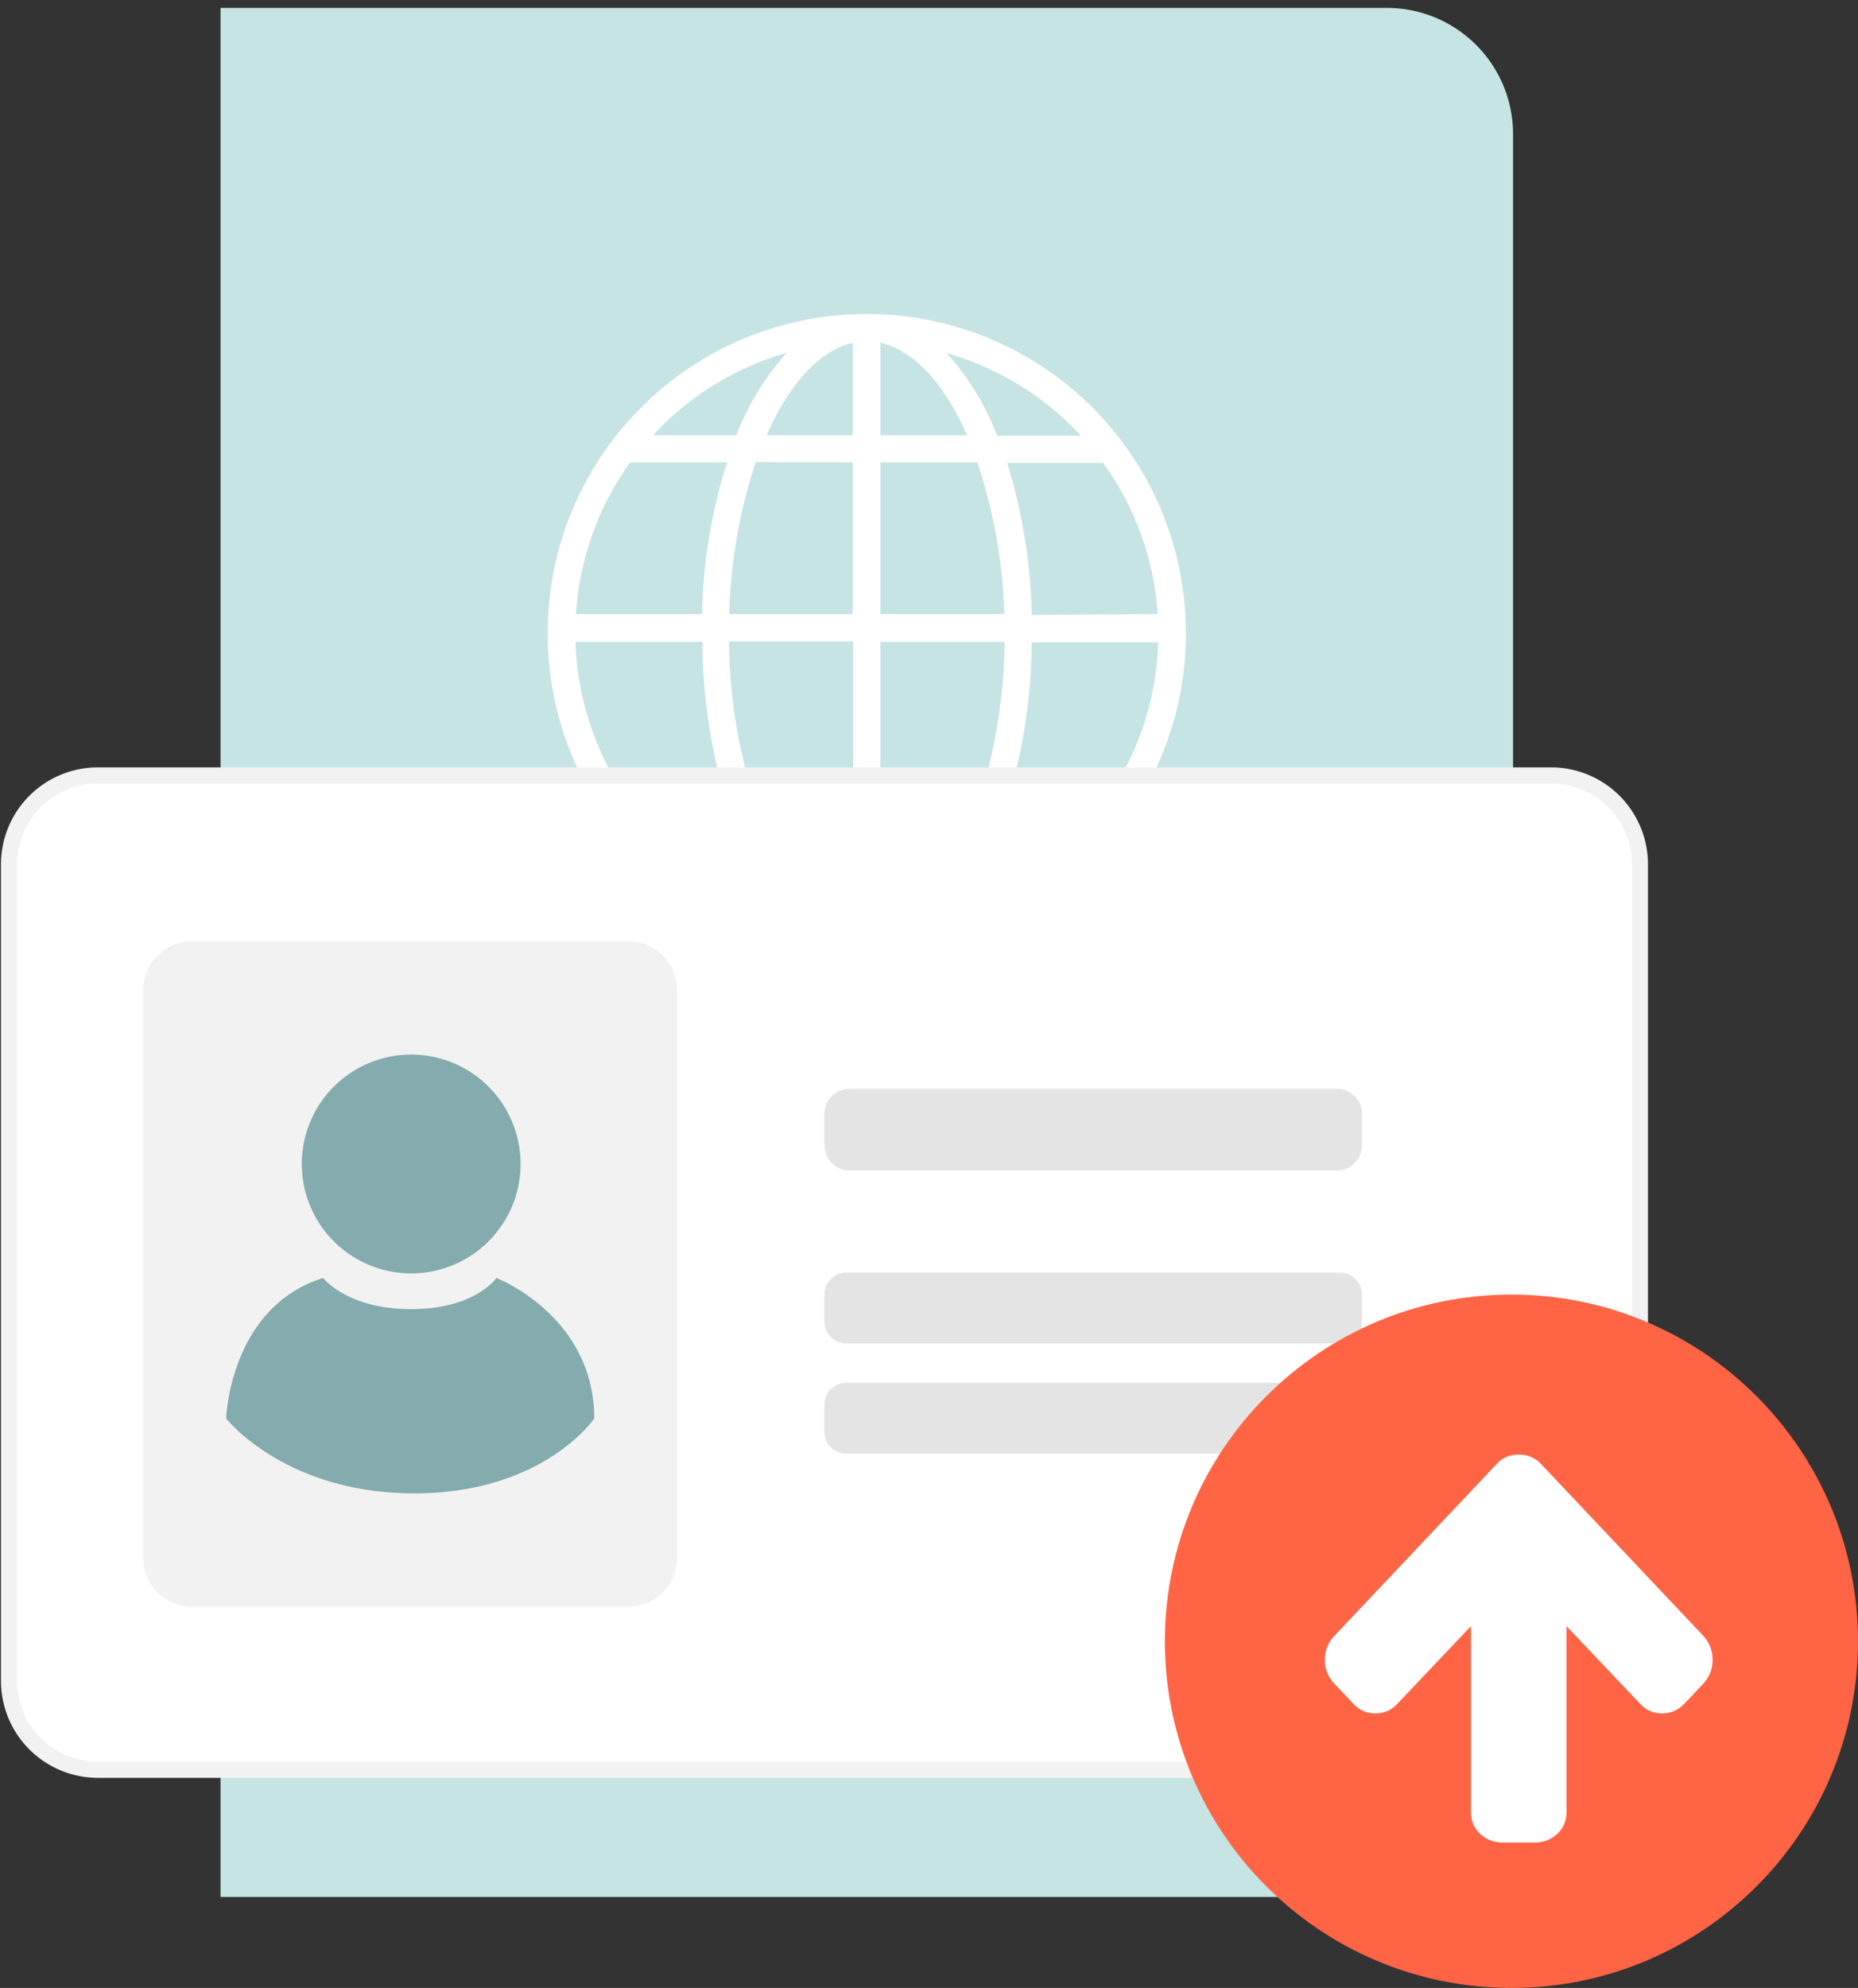 <svg width="115" height="123" fill="none" xmlns="http://www.w3.org/2000/svg"><rect width="100%" height="100%" fill="#333333" stroke="none"/><path d="M85.84 117.37H13.65V.49h72.19a7.81 7.81 0 017.81 7.81v101.25a7.83 7.83 0 01-7.81 7.82z" fill="#C6E4E4"/><path d="M53.65 19.43c-10.908 0-19.75 8.843-19.75 19.75 0 10.908 8.842 19.75 19.75 19.75S73.4 50.089 73.4 39.18a19.75 19.75 0 00-19.75-19.75zm-18 20.28h7.83c.01 3.184.46 6.351 1.34 9.41h-6.2a18 18 0 01-3-9.41h.03zm18.84-12.78v-5.72c2.09.45 4 2.58 5.36 5.72h-5.36zm6 1.68A32.248 32.248 0 0162.16 38h-7.67v-9.39h6zm-7.71-7.4v5.72h-5.33c1.38-3.14 3.27-5.27 5.36-5.72h-.03zm0 7.4V38h-7.64a32.072 32.072 0 011.64-9.41l6 .02zM43.45 38h-7.8A18 18 0 0139 28.61h6A33.62 33.62 0 0043.45 38zm1.67 1.69h7.69v9.41h-6.24a33.211 33.211 0 01-1.45-9.39v-.02zm7.69 11.11v6.35c-2.23-.49-4.23-2.87-5.63-6.35h5.63zm1.68 6.35V50.8h5.63c-1.4 3.48-3.4 5.86-5.63 6.35zm0-8v-9.44h7.69a32.998 32.998 0 01-1.45 9.41l-6.24.03zm9.37-9.41h7.83a17.92 17.92 0 01-3 9.41h-6.2a34.698 34.698 0 001.37-9.44v.03zm0-1.69a34.531 34.531 0 00-1.52-9.41h5.94A18 18 0 0171.66 38l-7.8.05zm3-11.09h-5.14a16.29 16.29 0 00-3.13-5.11 18 18 0 018.29 5.08l-.02.03zm-18.15-5.14a16.29 16.29 0 00-3.13 5.11h-5.16a18 18 0 018.29-5.11zm-8.87 29h5.5a16.73 16.73 0 003.37 5.74 18.06 18.06 0 01-8.87-5.76v.02zm18.75 5.74A16.821 16.821 0 0062 50.8h5.5a18.07 18.07 0 01-8.91 5.74v.02zM80.3 75.41H27.55a4.17 4.17 0 00-4.17 4.17v2.14a4.17 4.17 0 004.17 4.17H80.3a4.17 4.17 0 004.17-4.17v-2.14a4.17 4.17 0 00-4.17-4.17z" fill="#fff"/><path d="M96 47.98H6.06a5.5 5.5 0 00-5.5 5.5V104a5.5 5.5 0 005.5 5.5H96a5.5 5.5 0 005.5-5.5V53.48a5.5 5.5 0 00-5.5-5.5z" fill="#fff"/><path d="M96 48.48a5 5 0 015 5V104a5 5 0 01-5 5H6.06a5 5 0 01-5-5V53.48a5 5 0 015-5H96zm0-1H6.06a6 6 0 00-6 6V104a6 6 0 006 6H96a6 6 0 006-6V53.48a6 6 0 00-6-6z" fill="#F2F2F2"/><path d="M38.91 58.24H11.87a3 3 0 00-3 3v35.17a3 3 0 003 3h27.04a3 3 0 003-3V61.24a3 3 0 00-3-3z" fill="#F2F2F2"/><path d="M82.75 67.37H52.58a1.55 1.55 0 00-1.55 1.55v1.95c0 .856.694 1.55 1.55 1.55h30.17a1.55 1.55 0 001.55-1.55v-1.95a1.55 1.55 0 00-1.55-1.55zM82.95 78.74H52.38a1.35 1.35 0 00-1.35 1.35v1.68c0 .746.605 1.35 1.35 1.35h30.57a1.35 1.35 0 001.35-1.35v-1.68a1.35 1.35 0 00-1.35-1.35zM82.95 85.56H52.38a1.35 1.35 0 00-1.35 1.35v1.68c0 .746.605 1.35 1.35 1.35h30.57a1.35 1.35 0 001.35-1.35v-1.68a1.35 1.35 0 00-1.35-1.35z" fill="#E3E4E3"/><path d="M25.45 78.79a6.77 6.77 0 100-13.54 6.77 6.77 0 000 13.54zM20 79.07S21.48 81 25.45 81s5.27-1.93 5.27-1.93 6.06 2.33 6.06 8.7c0 0-3.14 4.63-11.14 4.63S14 87.77 14 87.77s.19-6.86 6-8.7z" fill="#84ABAE"/><path d="M93.55 123.001c11.847 0 21.45-9.604 21.45-21.45 0-11.847-9.603-21.45-21.45-21.45-11.846 0-21.45 9.603-21.45 21.45 0 11.846 9.604 21.45 21.45 21.45z" fill="#FF6444"/><path fill-rule="evenodd" clip-rule="evenodd" d="M105.43 101.219L95.402 90.604A1.852 1.852 0 0094 90.001c-.565 0-1.027.201-1.386.603L82.585 101.22c-.39.413-.585.907-.585 1.483 0 .566.195 1.055.585 1.468l1.156 1.222c.37.413.832.62 1.386.62.555 0 1.017-.207 1.386-.62l4.53-4.777v11.479c0 .564.192 1.024.577 1.377.385.354.85.53 1.394.53h1.972c.544 0 1.009-.176 1.394-.53.385-.353.578-.813.578-1.377v-11.479l4.529 4.777c.369.413.831.62 1.386.62.544 0 1.012-.207 1.402-.62l1.155-1.222c.38-.424.57-.913.57-1.468 0-.565-.19-1.059-.57-1.483z" fill="#fff"/></svg>